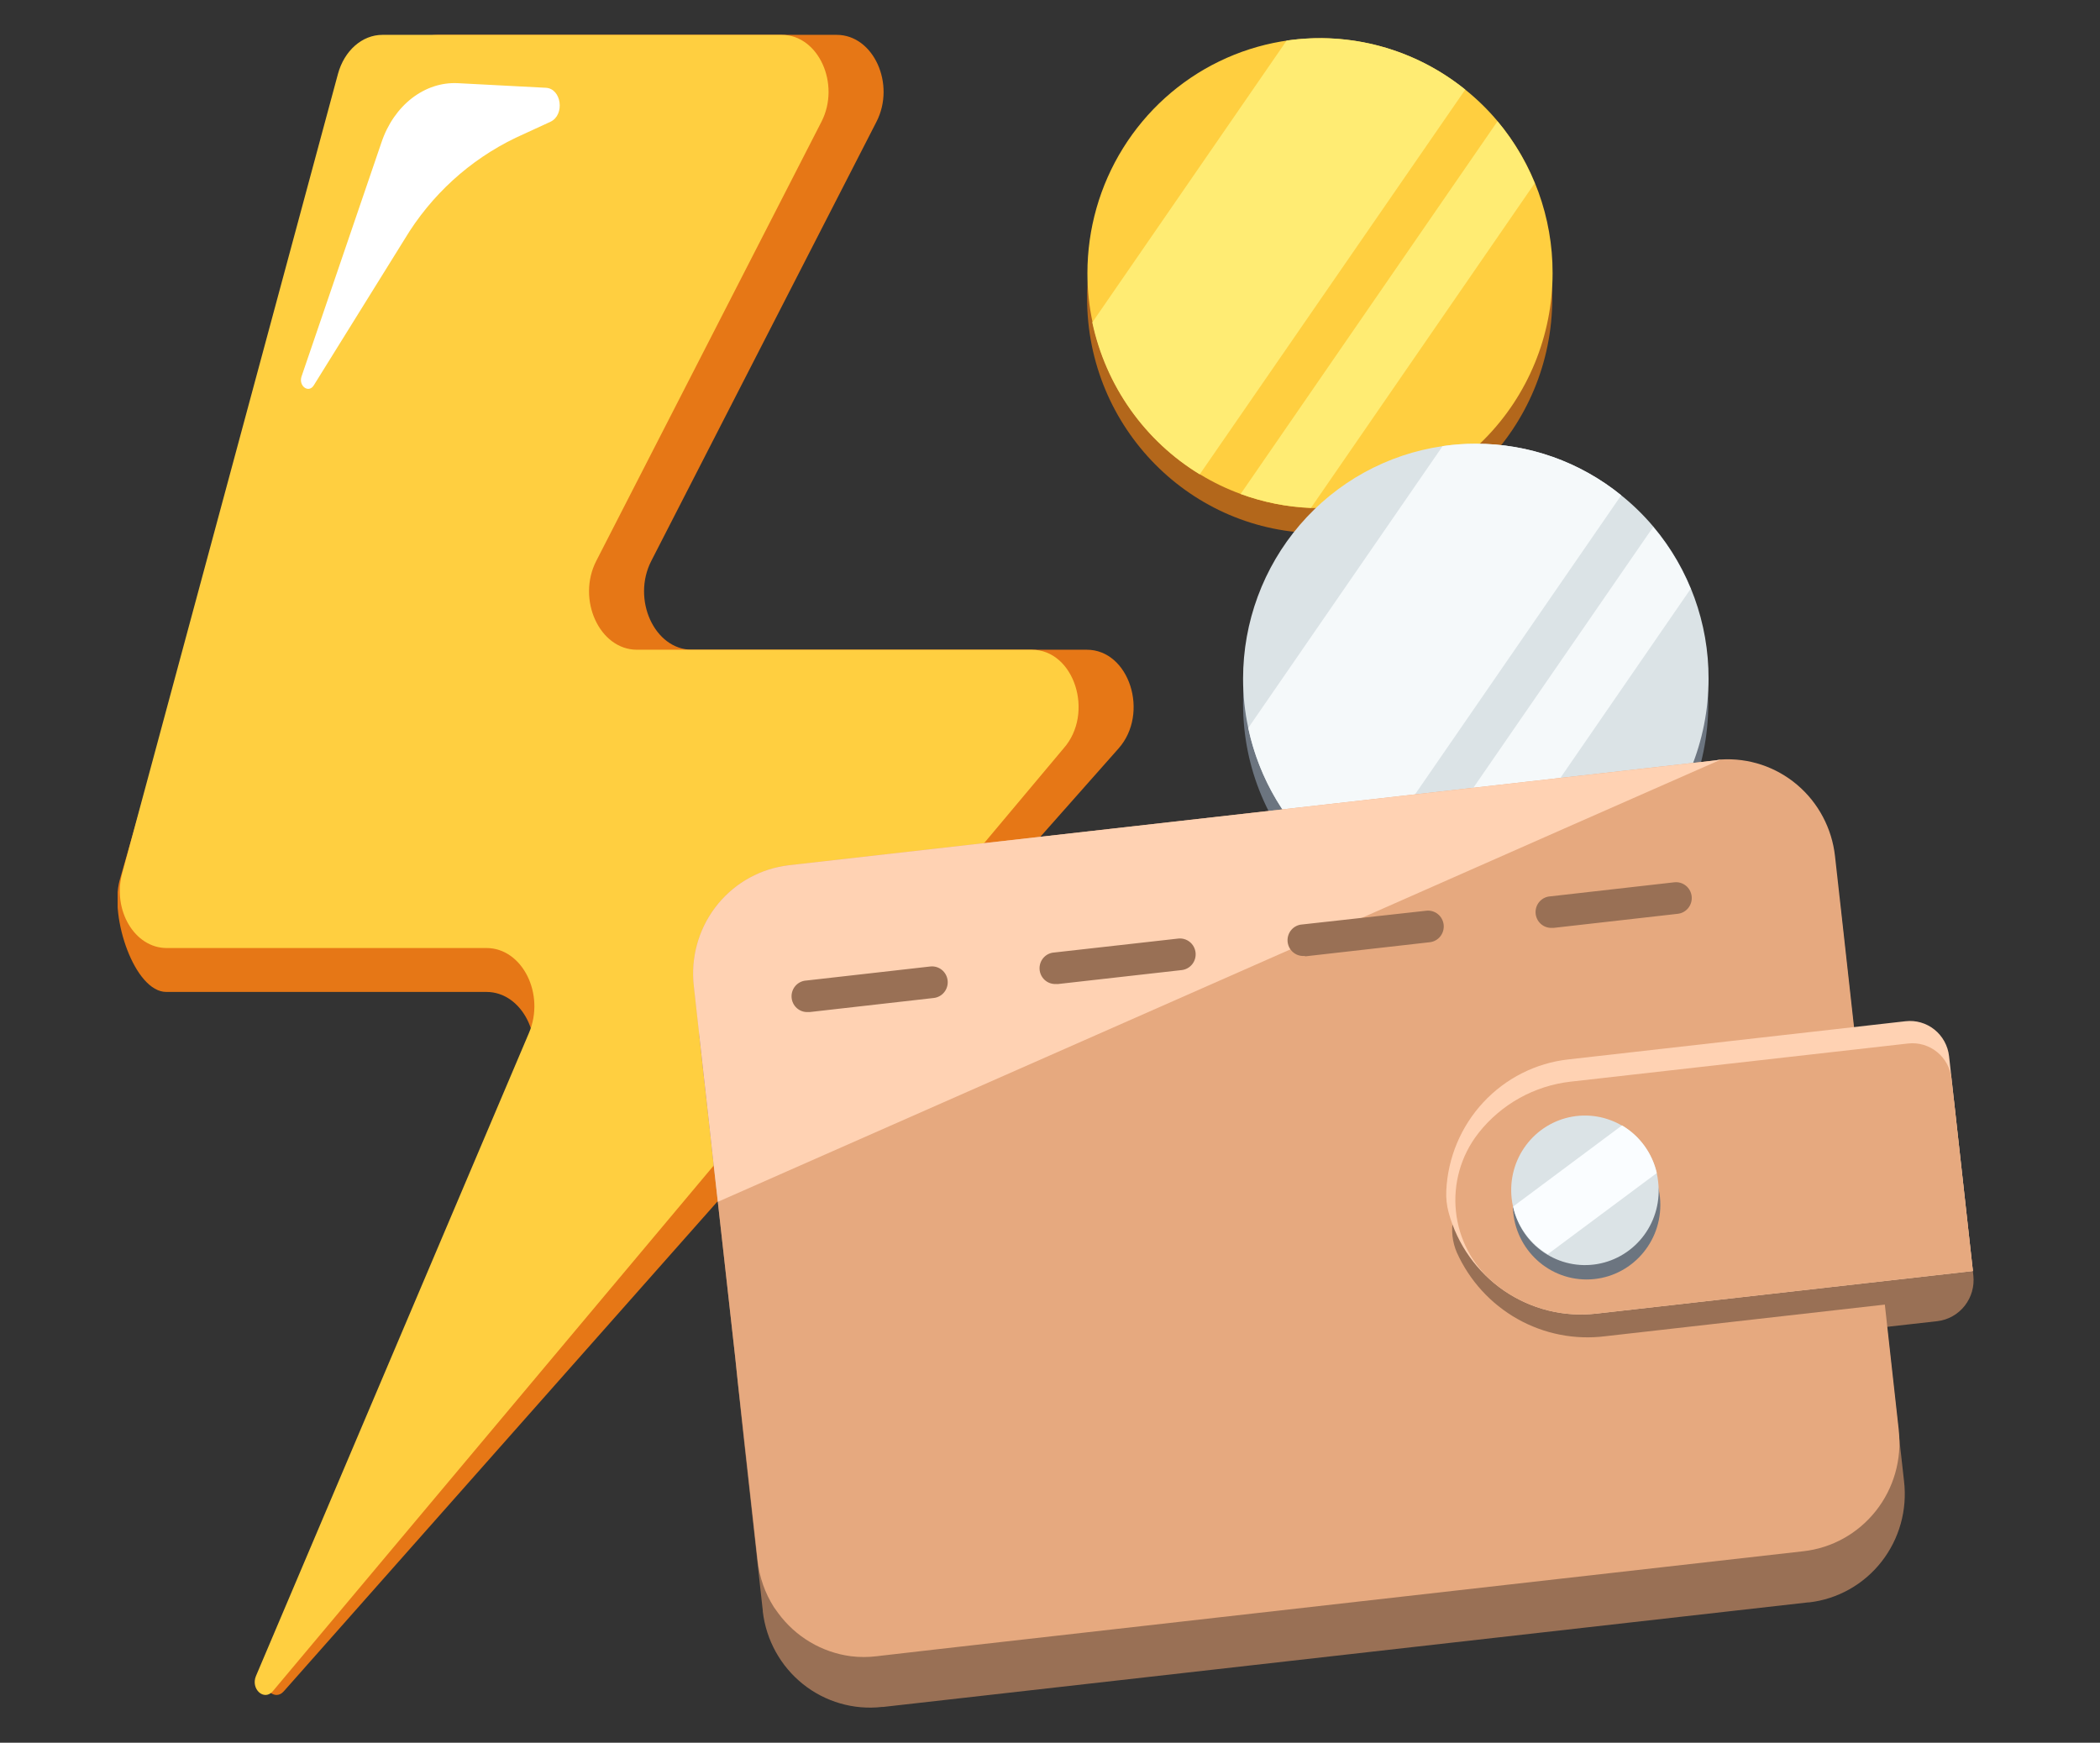 <svg width="241" height="200" viewBox="0 0 241 200" fill="none" xmlns="http://www.w3.org/2000/svg">
<rect x="0" y="0" width="241" height="200" fill="#333333" stroke="none"/>
<g clip-path="url(#clip0_3511_48013)">
<path d="M124.722 74.564H79.407C75.111 74.564 72.469 68.779 74.753 64.353L100.579 13.986C102.813 9.648 100.242 4 96.025 4H50.202C47.868 4 45.82 5.815 45.097 8.491L44.932 9.062H43.88C41.56 9.062 39.505 10.87 38.782 13.553L13.722 101.052C12.584 105.275 15.441 113.837 19.092 113.837H55.83C59.947 113.837 62.596 119.138 60.706 123.585L66.713 119.131L30.641 192.341C30.011 193.823 31.55 195.233 32.553 194.113L128.367 85.895C131.947 81.86 129.605 74.564 124.722 74.564Z" fill="#E67716"/>
<path d="M38.782 8.491L14.023 100.228C12.885 104.451 15.455 108.797 19.121 108.797H55.83C59.947 108.797 62.596 114.098 60.706 118.538L29.374 192.341C28.751 193.823 30.284 195.233 31.286 194.113L122.052 85.895C125.632 81.86 123.291 74.564 118.408 74.564H73.093C68.797 74.564 66.155 68.779 68.439 64.353L94.264 13.986C96.498 9.648 93.928 4 89.711 4H43.887C41.56 4 39.505 5.815 38.782 8.491Z" fill="#FFCF40"/>
<path d="M34.594 43.237L43.773 16.358C45.205 12.07 48.742 9.351 52.551 9.546L62.646 10.074C64.451 10.168 64.851 13.198 63.162 13.979L59.188 15.808C53.904 18.346 49.471 22.391 46.436 27.444L36.011 44.22C35.431 45.16 34.264 44.322 34.594 43.237Z" fill="white"/>
<path d="M151.45 61.193C166.192 61.193 178.142 49.123 178.142 34.234C178.142 19.345 166.192 7.275 151.45 7.275C136.708 7.275 124.758 19.345 124.758 34.234C124.758 49.123 136.708 61.193 151.45 61.193Z" fill="#B3671B"/>
<path d="M178.178 31.342C178.176 38.493 175.363 45.35 170.356 50.405C165.349 55.461 158.559 58.301 151.479 58.301H150.477C147.711 58.191 144.979 57.647 142.379 56.688C140.756 56.095 139.195 55.341 137.718 54.439C134.593 52.537 131.887 50.008 129.767 47.01C127.647 44.011 126.156 40.606 125.388 37.004C124.99 35.144 124.79 33.245 124.794 31.342C124.794 26.265 126.213 21.29 128.889 16.991C131.565 12.693 135.388 9.245 139.919 7.045C144.45 4.844 149.504 3.981 154.499 4.554C159.494 5.127 164.228 7.114 168.154 10.284C169.503 11.364 170.742 12.575 171.856 13.9C175.951 18.769 178.192 24.953 178.178 31.342Z" fill="#FFCF40"/>
<path d="M168.154 10.284L137.682 54.439C134.557 52.537 131.852 50.008 129.731 47.01C127.611 44.011 126.121 40.606 125.353 37.004L147.656 4.658C151.272 4.128 154.957 4.354 158.483 5.322C162.01 6.29 165.301 7.979 168.154 10.284Z" fill="#FFEC73"/>
<path d="M176.124 21.03L150.448 58.286C147.693 58.178 144.971 57.639 142.379 56.688L171.856 13.922C173.636 16.053 175.075 18.451 176.124 21.03Z" fill="#FFEC73"/>
<path d="M169.35 107.748C184.092 107.748 196.042 95.678 196.042 80.79C196.042 65.901 184.092 53.831 169.35 53.831C154.609 53.831 142.658 65.901 142.658 80.79C142.658 95.678 154.609 107.748 169.35 107.748Z" fill="#6C7580"/>
<path d="M196.078 77.89C196.078 85.041 193.265 91.9 188.258 96.957C183.251 102.014 176.46 104.855 169.379 104.855H168.377C162.438 104.634 156.742 102.418 152.191 98.558C147.64 94.697 144.495 89.414 143.253 83.545C142.854 81.682 142.655 79.781 142.658 77.875C142.659 71.388 144.977 65.119 149.185 60.219C153.394 55.319 159.212 52.116 165.57 51.199C166.826 51.012 168.095 50.921 169.365 50.924C175.434 50.912 181.324 53 186.054 56.839C187.403 57.919 188.642 59.13 189.756 60.455C193.853 65.32 196.095 71.503 196.078 77.89Z" fill="#DBE3E6"/>
<path d="M186.054 56.839L155.617 100.994C152.484 99.095 149.769 96.566 147.643 93.565C145.516 90.563 144.021 87.153 143.252 83.545L165.555 51.199C166.811 51.012 168.08 50.921 169.35 50.924C175.424 50.909 181.319 52.997 186.054 56.839Z" fill="#F5F9FA"/>
<path d="M194.023 67.578L168.348 104.841C165.578 104.736 162.841 104.197 160.235 103.243L189.72 60.477C191.512 62.603 192.964 64.999 194.023 67.578Z" fill="#F5F9FA"/>
<path d="M224.259 126.449L226.464 146.371C226.603 147.623 226.245 148.879 225.467 149.863C224.69 150.847 223.558 151.48 222.319 151.621L183.791 155.96C179.85 156.407 175.887 155.336 172.694 152.96C169.5 150.585 167.312 147.08 166.565 143.146C166.43 139.141 167.797 135.233 170.392 132.202C172.987 129.171 176.619 127.24 180.562 126.796L219.276 122.414C220.466 122.282 221.66 122.633 222.595 123.39C223.529 124.146 224.128 125.247 224.259 126.449Z" fill="#997055"/>
<path d="M207.612 183.895H207.484L154.443 189.89L113.517 194.518L102.061 195.812L101.345 195.892H101.216C97.968 196.26 94.708 195.317 92.146 193.268C89.584 191.218 87.929 188.228 87.541 184.951C87.541 184.914 87.541 184.885 87.541 184.857L87.426 183.83L86.896 179.006L85.364 165.166L84.648 158.462L84.383 155.859L82.379 137.925L81.777 132.545L81.412 129.218L80.266 118.979C80.269 118.923 80.269 118.868 80.266 118.813C79.956 115.647 80.852 112.481 82.771 109.96C84.691 107.438 87.49 105.75 90.598 105.239C90.806 105.196 91.006 105.174 91.207 105.152L144.369 99.129L179.453 95.166L197.51 93.083C197.71 93.083 197.918 93.04 198.118 93.033C201.289 92.831 204.415 93.867 206.85 95.928C209.285 97.989 210.842 100.916 211.2 104.104L212.725 117.844L213.011 120.389L213.312 123.065L215.961 147L216.262 149.676L216.541 152.214L217.865 164.139V164.197L218.51 169.982C218.703 171.619 218.575 173.278 218.131 174.865C217.687 176.451 216.938 177.933 215.925 179.226C214.912 180.519 213.657 181.597 212.23 182.399C210.804 183.2 209.234 183.708 207.612 183.895Z" fill="#997055"/>
<path d="M206.96 178.023L112.049 188.762L107.337 189.297L101.051 190.02L100.622 190.071C99.63 190.194 98.627 190.194 97.636 190.071C95.993 189.852 94.41 189.303 92.981 188.456C91.552 187.609 90.306 186.481 89.316 185.139C89.137 184.9 88.965 184.647 88.8 184.416C87.786 182.814 87.151 180.998 86.946 179.108L84.669 158.563L84.383 155.859L82.378 137.925L81.777 132.545L81.412 129.219L80.252 118.798L79.621 113.122C79.266 109.93 80.14 106.724 82.062 104.166C83.984 101.608 86.808 99.895 89.946 99.382C90.147 99.343 90.347 99.314 90.547 99.295L196.879 87.262L197.509 87.161C200.684 86.961 203.813 88.002 206.248 90.069C208.683 92.135 210.238 95.069 210.59 98.261L211.242 104.104L212.767 117.844L213.053 120.389L213.354 123.065L216.003 147.001L216.304 149.676L216.583 152.214L217.908 164.139V164.197C218.089 165.831 217.949 167.485 217.497 169.064C217.045 170.644 216.289 172.118 215.272 173.402C214.255 174.686 212.998 175.755 211.572 176.548C210.145 177.341 208.579 177.842 206.96 178.023Z" fill="#E6A97F"/>
<path d="M197.509 87.161L179.445 95.116L150.805 107.756L89.753 134.671L88.757 135.112L82.378 137.925L81.777 132.545L81.412 129.219L80.252 118.798L79.621 113.122C79.266 109.931 80.14 106.724 82.062 104.166C83.984 101.608 86.807 99.895 89.946 99.382C90.147 99.344 90.347 99.315 90.547 99.295L196.879 87.262L197.509 87.161Z" fill="#FFD2B3"/>
<path d="M215.624 122.848L218.574 149.459L184.206 153.35C180.729 153.786 177.204 153.091 174.144 151.365C171.085 149.64 168.65 146.973 167.194 143.754C166.671 142.541 166.522 141.198 166.765 139.899C167.264 137.234 168.435 134.743 170.166 132.668C172.968 129.319 176.94 127.19 181.256 126.724L215.624 122.848Z" fill="#997055"/>
<path d="M223.679 121.22L226.414 145.865L183.19 150.753C179.466 151.174 175.716 150.24 172.612 148.119C169.509 145.999 167.256 142.83 166.257 139.183C166.032 138.359 165.938 137.505 165.978 136.652C166.152 132.869 167.657 129.274 170.222 126.511C172.786 123.749 176.242 122.001 179.968 121.582L218.675 117.2C219.265 117.13 219.863 117.179 220.434 117.344C221.006 117.509 221.539 117.786 222.004 118.159C222.469 118.533 222.857 118.996 223.144 119.521C223.432 120.046 223.614 120.624 223.679 121.22Z" fill="#FFD2B3"/>
<path d="M223.958 123.773L226.414 145.865L183.19 150.753C181.095 150.992 178.973 150.803 176.952 150.197C174.931 149.59 173.052 148.58 171.426 147.224C168.98 145.167 167.424 142.228 167.087 139.032C166.751 135.835 167.659 132.631 169.622 130.1L169.679 130.021C170.97 128.387 172.567 127.026 174.379 126.016C176.191 125.006 178.183 124.367 180.24 124.134L218.989 119.752C220.175 119.622 221.365 119.972 222.296 120.726C223.227 121.479 223.825 122.575 223.958 123.773Z" fill="#E6A97F"/>
<path d="M92.732 116.144C92.257 116.171 91.791 116.006 91.437 115.686C91.082 115.366 90.868 114.917 90.842 114.437C90.815 113.958 90.978 113.487 91.295 113.129C91.612 112.771 92.057 112.555 92.531 112.528L106.765 110.916C107.24 110.863 107.716 111.003 108.089 111.304C108.461 111.606 108.7 112.045 108.752 112.525C108.804 113.004 108.666 113.485 108.367 113.861C108.068 114.237 107.634 114.479 107.159 114.531L92.932 116.144H92.732ZM121.193 112.926C120.718 112.953 120.252 112.788 119.897 112.468C119.543 112.148 119.329 111.699 119.302 111.219C119.276 110.74 119.439 110.269 119.756 109.911C120.073 109.553 120.517 109.337 120.992 109.31L135.219 107.712C135.454 107.686 135.692 107.707 135.919 107.774C136.146 107.84 136.358 107.952 136.542 108.101C136.727 108.25 136.88 108.435 136.994 108.644C137.108 108.854 137.18 109.084 137.206 109.321C137.231 109.558 137.211 109.799 137.145 110.028C137.079 110.257 136.969 110.471 136.821 110.658C136.673 110.844 136.49 110.999 136.283 111.114C136.075 111.229 135.848 111.302 135.613 111.328L121.386 112.933L121.193 112.926ZM149.653 109.708C149.178 109.735 148.713 109.57 148.358 109.25C148.004 108.93 147.79 108.481 147.763 108.001C147.736 107.522 147.899 107.051 148.216 106.693C148.533 106.335 148.978 106.119 149.453 106.092L163.687 104.516C163.922 104.489 164.16 104.51 164.387 104.576C164.614 104.642 164.826 104.753 165.011 104.902C165.196 105.051 165.35 105.236 165.464 105.445C165.578 105.654 165.651 105.884 165.677 106.121C165.703 106.359 165.683 106.599 165.617 106.828C165.552 107.058 165.442 107.272 165.294 107.459C165.147 107.645 164.964 107.801 164.757 107.916C164.55 108.032 164.323 108.105 164.088 108.131L149.854 109.744L149.653 109.708ZM178.114 106.483C177.639 106.509 177.174 106.343 176.82 106.022C176.466 105.702 176.253 105.252 176.227 104.773C176.201 104.293 176.365 103.823 176.683 103.466C177.001 103.108 177.446 102.893 177.92 102.867L192.147 101.254C192.622 101.201 193.098 101.34 193.472 101.641C193.845 101.942 194.084 102.38 194.138 102.86C194.191 103.339 194.053 103.82 193.755 104.197C193.457 104.574 193.023 104.816 192.548 104.87L178.314 106.483H178.114Z" fill="#997055"/>
<path d="M182.08 146.834C186.754 146.834 190.543 143.007 190.543 138.287C190.543 133.566 186.754 129.739 182.08 129.739C177.406 129.739 173.617 133.566 173.617 138.287C173.617 143.007 177.406 146.834 182.08 146.834Z" fill="#6C7580"/>
<path d="M190.292 135.611C190.555 137.787 189.979 139.982 188.683 141.741C187.388 143.501 185.472 144.689 183.332 145.061C181.193 145.433 178.994 144.959 177.191 143.738C175.387 142.518 174.118 140.643 173.646 138.503C173.569 138.184 173.514 137.861 173.481 137.534C173.237 135.366 173.823 133.185 175.12 131.439C176.417 129.694 178.326 128.515 180.455 128.145C182.585 127.775 184.774 128.242 186.574 129.45C188.374 130.658 189.648 132.515 190.135 134.642C190.205 134.961 190.258 135.285 190.292 135.611Z" fill="#DBE3E6"/>
<path d="M190.135 134.62L177.626 143.934C176.63 143.344 175.762 142.555 175.078 141.615C174.393 140.675 173.906 139.604 173.646 138.467L186.147 129.153C187.145 129.742 188.014 130.53 188.7 131.47C189.386 132.411 189.874 133.482 190.135 134.62Z" fill="#FAFDFF"/>
</g>
<defs>
<clipPath id="clip0_3511_48013">
<rect width="213" height="192" fill="white" transform="translate(13.5 4)"/>
</clipPath>
</defs>
</svg>
